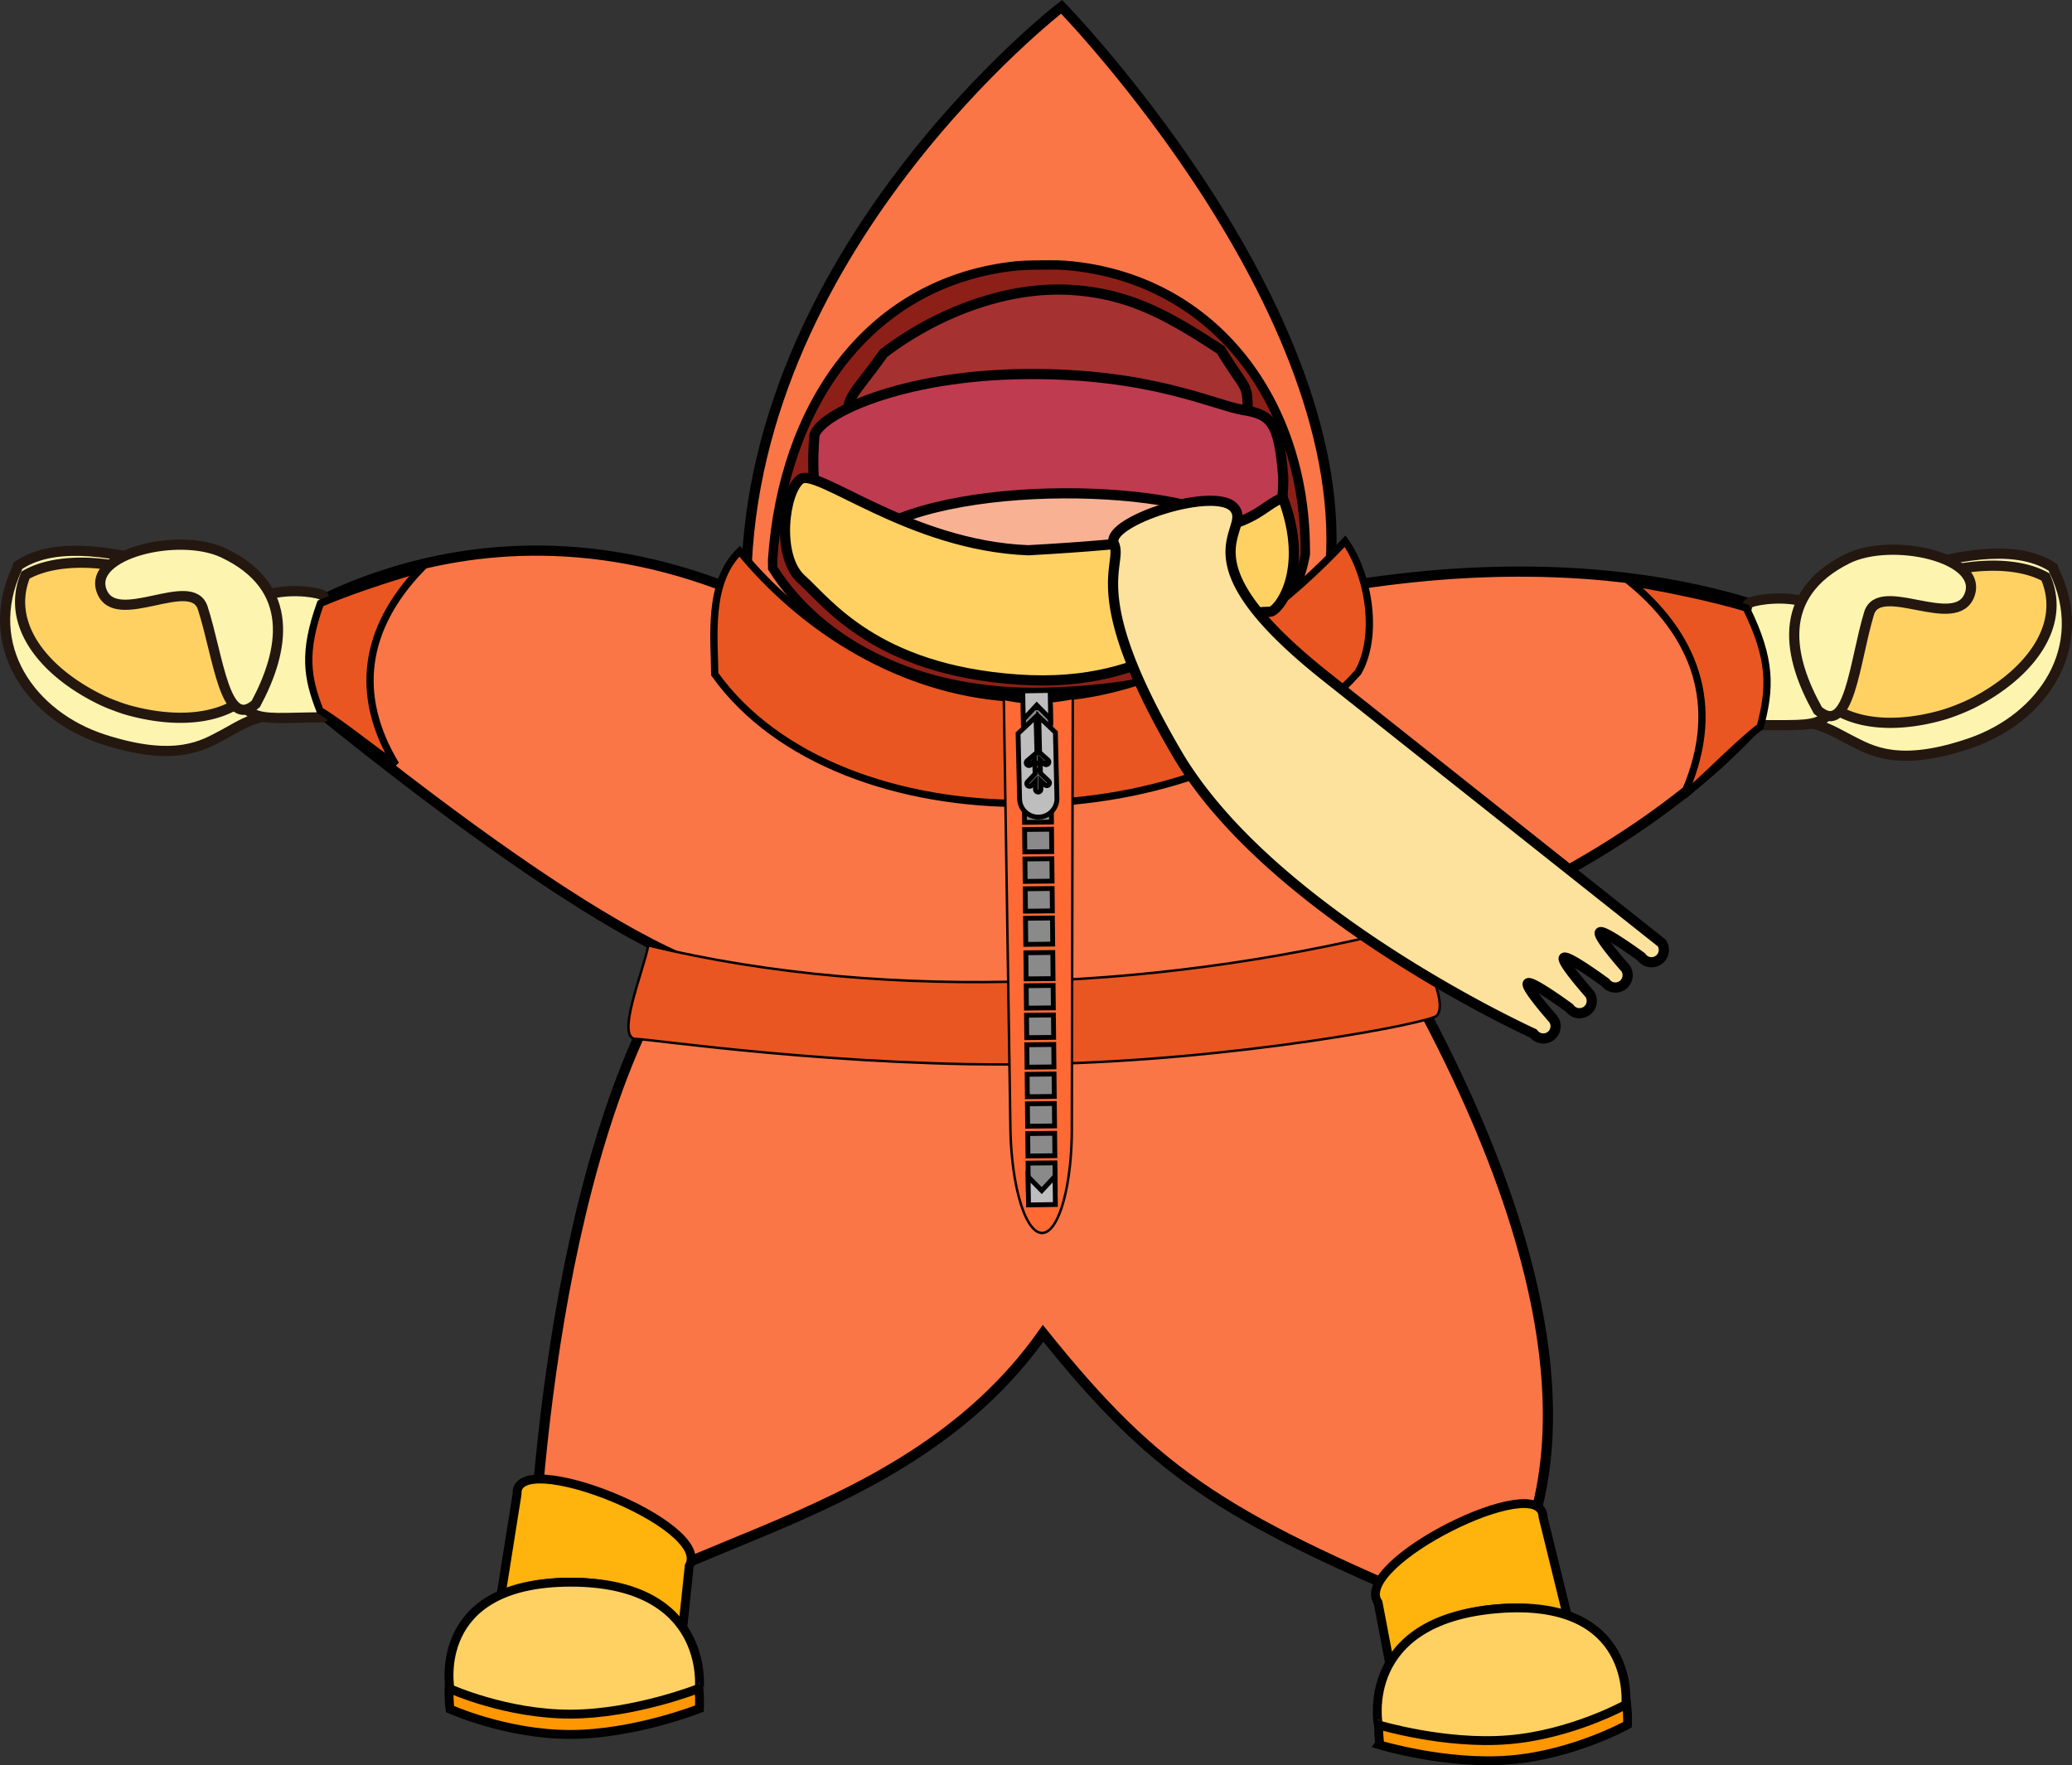 <?xml version='1.0' encoding='utf-8'?>
<svg xmlns="http://www.w3.org/2000/svg" viewBox="0 0 3617.78 3082.69"><rect x="0" y="0" width="3617.78" height="3082.69" fill="#333333" stroke="none"/> <defs> <style> .cls-1 { fill: #fa7647; } .cls-1, .cls-10, .cls-11, .cls-12, .cls-14, .cls-15, .cls-16, .cls-17, .cls-18, .cls-19, .cls-2, .cls-20, .cls-5, .cls-6, .cls-7, .cls-8, .cls-9 { stroke: #000; } .cls-1, .cls-10, .cls-11, .cls-14, .cls-15, .cls-16, .cls-17, .cls-18, .cls-19, .cls-2, .cls-20, .cls-3, .cls-4, .cls-5, .cls-6, .cls-7, .cls-8, .cls-9 { stroke-linecap: square; } .cls-1, .cls-14, .cls-15, .cls-16, .cls-17, .cls-3, .cls-4 { stroke-width: 17.78px; } .cls-2 { fill: #8c2018; stroke-width: 16.3px; } .cls-3 { fill: #fdf4af; } .cls-3, .cls-4 { stroke: #231710; } .cls-10, .cls-16, .cls-4, .cls-7 { fill: #ffd163; } .cls-5, .cls-8 { fill: #ffb30d; } .cls-5, .cls-6, .cls-7 { stroke-width: 15.52px; } .cls-6, .cls-9 { fill: #ff9702; } .cls-10, .cls-8, .cls-9 { stroke-width: 15.45px; } .cls-11, .cls-12 { fill: #e95622; } .cls-11 { stroke-width: 12.66px; } .cls-12 { stroke-linecap: round; stroke-linejoin: round; } .cls-12, .cls-18 { stroke-width: 4.22px; } .cls-13 { fill: #f9b194; } .cls-14 { fill: #a63131; } .cls-15 { fill: #bf3b50; } .cls-17 { fill: #fce29c; } .cls-18 { fill: #fe6934; } .cls-19 { fill: #8a8a8a; } .cls-19, .cls-20 { stroke-width: 8.44px; } .cls-20 { fill: #bebebe; } </style> </defs> <title>Randy Parker</title> <g id="Layer_2" data-name="Layer 2"> <g id="Randy_Parker" data-name="Randy Parker"> <g id="document"> <g> <g> <path class="cls-1" d="M1853.52,11.88s534.87,549.46,465.08,1017.28c561.31-100.15,861.31,75,861.31,75s-115.31,320-751,556.77c348.67,602.44,323.89,982.39,150,1173.41-438-180.7-554.11-252.6-757.66-505.82-258,365.64-750.65,362-896,586.08-2.15-210.59,32.4-888.49,264.22-1241-277.14-120.91-764.88-541.26-764.88-541.26s364.76-311.76,878.23-92.81C1296.7,440.9,1853.52,11.88,1853.52,11.88Z"/> <path class="cls-2" d="M1825.67,1208.94c-223.66,5.87-394.58-86.21-476.53-216.83l-.15-14.88c18.76-268.52,165.56-479.16,413.27-511.46,18.58-2.67,37.18-2.86,55.78-3s37.2-.39,55.83,1.91c248.32,27.22,402.61,236.47,405.21,490.69l.12,12.4C2244.56,1167,1995.12,1204.5,1825.67,1208.94Z"/> <g> <path class="cls-3" d="M3321.47,998.09c-111.83,34.34-197.69,99.51-222.93,162.84l10.52,103.21c57.17-12.58,92.67,14.07,125,30.11s80.89,46.67,206.77,3.27S3651.67,1130.19,3586.29,996l-1.47-4.79C3527.75,953.18,3435.82,963,3321.47,998.09Z"/> <g> <path class="cls-4" d="M3332,1018.65c-93.46,37.24-162.5,99.1-179.71,155.14l1.91,4.81c32.72,82.08,132.78,101.13,241.62,68.89a374.55,374.55,0,0,0,47.25-18.83c101.17-51.46,162.81-134.94,130.1-217l-1.6-4C3520.05,979,3427.59,980.57,3332,1018.65Z"/> <path class="cls-3" d="M3059.26,1266.58c130.67-2,142.32,15.58,155.12-117.1s-152.25-104.45-161.6-95.58S3025.57,1267.1,3059.26,1266.58Z"/> <path class="cls-3" d="M3263.33,1071.51c-25.57,85.13-34.14,216.63-89.2,169.14-51.57-91.88-74.68-201.82,51.11-264.71,76.92-38.46,237.35-3.43,213.91,62.32S3281.51,1011,3263.33,1071.51Z"/> </g> </g> <g> <path class="cls-3" d="M294.43,989.68c112.51,32.05,199.69,95.45,226.22,158.25l-8.41,103.4c-57.42-11.41-92.37,16-124.32,32.66s-79.93,48.32-206.67,7.5S-33,1128.51,29.63,993L31,988.22C87.27,949,179.39,956.91,294.43,989.68Z"/> <g> <path class="cls-4" d="M284.29,1010.46c94.19,35.32,164.49,95.75,182.84,151.43l-1.82,4.84c-31,82.74-130.68,103.83-240.15,73.82a250,250,0,0,1-24.11-8.12,249.15,249.15,0,0,1-23.51-9.74C75.33,1173.32,12,1091.11,43,1008.37l1.52-4C95.51,974.65,188,974.34,284.29,1010.46Z"/> <path class="cls-3" d="M562.08,1252.75c-130.68.66-142,18.49-157.48-113.9S554.68,1031.31,564.21,1040,595.78,1252.58,562.08,1252.75Z"/> <path class="cls-3" d="M354.06,1061.89c27.3,84.59,38.57,215.9,92.64,167.28,49.68-92.91,70.54-203.3-56.51-263.6C312.5,928.69,152.82,967,177.6,1032.25S334.65,1001.73,354.06,1061.89Z"/> </g> </g> <g> <g> <path class="cls-5" d="M1203.4,2734.74l-26.17,249.89c-181.17-28.75-321.18-80.76-312.81-133.5l38.41-242.06C897.72,2525.52,1245,2662.37,1203.4,2734.74Z"/> <path class="cls-6" d="M995.56,2763.09c-244.7.49-209.82,221.57-209.82,221.57s98.41,44.53,210.35,44.31,225-45.16,225-45.16S1241,2762.61,995.56,2763.09Z"/> <path class="cls-7" d="M995.56,2763.09c-244.7.49-209.89,186.13-209.89,186.13s98.41,44.52,210.35,44.3,225-45.16,225-45.16S1241,2762.61,995.56,2763.09Z"/> </g> <g> <path class="cls-8" d="M2406.18,2798.64l46.79,245.9c177.46-43.63,312.12-106.93,299.41-158.58l-58.29-237.1C2692.2,2565.49,2358.88,2730.27,2406.18,2798.64Z"/> <path class="cls-9" d="M2614.86,2809.48c243-19.9,226.75,202.48,226.75,202.48s-94,52.4-205.12,61.5-227.1-26.09-227.1-26.09S2371.19,2829.44,2614.86,2809.48Z"/> <path class="cls-10" d="M2614.86,2809.48c243-19.9,223.87,167.29,223.87,167.29s-94,52.39-205.13,61.5-227.09-26.1-227.09-26.1S2371.19,2829.44,2614.86,2809.48Z"/> </g> </g> </g> <g> <path class="cls-11" d="M2371.28,1174C2100.87,1475.52,1466,1482.33,1248,1177.41c-.65-64.09-12.59-160,43.47-214.71,211.72,258.31,641.36,426.4,1057.13-17.56C2391,1005.58,2407,1110.89,2371.28,1174Z"/> <path class="cls-12" d="M2508.87,1773.56c-10.45,12.93-348.93,77.9-690.95,84.75s-687.57-44.44-706.55-43.88c-38,1.13,12.07-118.18,20.59-163.31,426.32,102.87,921.18,75.21,1346.81-36.38C2479.35,1671.21,2529.79,1747.69,2508.87,1773.56Z"/> <path class="cls-11" d="M558.74,1241.14c-22.55-57.66-29.92-101.76.78-187.37,44.86-19.4,113.22-42.64,175-60.15C636.11,1096.5,617.25,1213.1,691,1335.23,658.5,1315.15,596,1262.76,558.74,1241.14Z"/> <path class="cls-11" d="M3073.45,1269.09c17.66-66.72,20.23-116.49-24.62-207.4-52.14-15.8-130.79-32.87-201.41-44.43,122,101.46,157.68,228.2,91.47,372.8C2972.35,1363.71,3034.9,1297.77,3073.45,1269.09Z"/> </g> <g> <g> <path class="cls-13" d="M1845.09,1116.21c-147.1,1.5-275-58.35-329.59-145.4l-.11-9.91c-1.73-169.41,123.29-309.53,288.36-331.06,12.38-1.77,24.77-1.9,37.17-2s24.79-.25,37.2,1.27c165.48,18.15,295,155.67,296.72,325.07l.08,8.26C2121.28,1050.57,1995.49,1114.67,1845.09,1116.21Z"/> <path class="cls-14" d="M2188,751.77c-3.4-.72-5.95-1.46-9.34-2.18-.93-90.3,4.87-53.05-47.13-138.55-89.1-58.08-159.27-100-267.45-105s-228.36,40-321.36,111c-61.6,86.43-64.57,68.93-63.83,142-3.38.79-6.76,1.59-9.29,2.37-15.21,4-25.25,16.22-25.1,30.65l.78,76c.22,21.27,53.08,4.77,75.89-.78,205.82-76.16,477.21-79.9,650.44,21.46,22.92,5.09,44.79-10.34,44.58-30.85l-.78-76A36.24,36.24,0,0,0,2188,751.77Z"/> <path class="cls-15" d="M2169.8,715.82c-49.59-8.16-161.65-64.79-380-62.55s-359.35,71-367.84,107.22c0,0-9.49,102.83,13.37,125.6s46.51,62.74,69.85,55.4c141.32-110.77,577.24-95.41,652.46-21.18S2241,878,2240.57,833.24C2233.14,736.58,2219.39,724,2169.8,715.82Z"/> <path class="cls-16" d="M2217.42,1068.39c-115.73-.87-190.79,135.68-440.13,118.39s-332.66-134.8-377.86-175.11-30.48-153.62-1.79-174.79S1587.7,953,1795.58,960.94c414.23-22.82,384.05-66.2,444.16-91.94C2288.82,998.36,2231,1068.49,2217.42,1068.39Z"/> <path class="cls-17" d="M2315.51,1181.83C2052.57,973.19,2187.68,927,2155.1,887.21S1927.89,911,1945,949.4,1889.82,1033,2054.46,1315s622.93,489.88,622.93,489.88a21.48,21.48,0,0,0,35.06-24.81s-51.46-58-44.5-62.9,72.35,43.2,72.35,43.2a21.47,21.47,0,1,0,35.06-24.8s-51.47-58-44.51-62.91,72.35,43.21,72.35,43.21a21.48,21.48,0,0,0,35.06-24.81s-51.46-58-44.5-62.9,72.34,43.2,72.34,43.2a21.47,21.47,0,1,0,35.06-24.8Z"/> </g> <g> <g> <g> <path class="cls-18" d="M1764.14,1965.53c1.07,104.58,26.06,188,55.56,187.7s52.78-85.27,51.72-188.8l1.71-745.33s-34.71,7.08-64.82,7.41a243.91,243.91,0,0,1-55.62-6.09Z"/> <path class="cls-19" d="M1795,2031.26l.47,45.57,47-.48-.47-45.57Zm-1.58-155.12.4,39.12,47-.48-.4-39.12ZM1792.32,1773l.4,39.13,47-.48-.4-39.13Zm-.53-51.55.4,39.12,47-.48-.4-39.12Zm2.65,258.23.4,39.12,47-.48-.4-39.13Zm-3.23-315.77.46,45.57,47-.48-.46-45.57Zm1.64,160.64.4,39.13,47-.48-.4-39.13Zm1.05,103.11.4,39.13,47-.48-.4-39.13Zm-3.31-324,.47,45.57,47-.48-.47-45.57ZM1789,1448.58l.4,39.12,47-.48-.4-39.12Zm-1-103.11.4,39.13,47-.48-.4-39.13Zm-.53-51.55.4,39.12,47-.48-.4-39.12Zm2.64,258.23.4,39.12,47-.48-.4-39.12Zm-3.23-315.77.47,45.57,47-.48-.47-45.57Zm1.64,160.65.41,39.12,47-.48-.4-39.12Zm1.06,103.1.4,39.13,47-.48-.4-39.13Z"/> <path class="cls-20" d="M1842,2054.28l.75,49.27-46.92.71-.75-49.27,23.83,24.25Z"/> </g> <path class="cls-20" d="M1786.64,1256.88l-.86-50.25,47.85-.82.86,50.24-24.35-24.68Z"/> </g> <path class="cls-20" d="M1813.7,1426.94a32.26,32.26,0,0,0,31.71-33.21L1842.75,1279l-29-27.52,1.4,62.7,14.58,13a4.73,4.73,0,1,1-6.53,6.84l-7.1-6.78.53,23,.26.24,13.94,13.32a4.73,4.73,0,1,1-6.53,6.84l-7.23-6.9.34,14.62a4.71,4.71,0,1,1-9.42.22l-.32-13.87-6.66,7a4.73,4.73,0,0,1-6.84-6.54l13.19-13.82-.78-22.79-6.41,6.72a4.74,4.74,0,1,1-6.85-6.54l17.17-14.67-1.57-62.57L1777.59,1281l2.66,114.73A32.54,32.54,0,0,0,1813.7,1426.94Z"/> </g> </g> </g> </g> </g> </g> </svg>